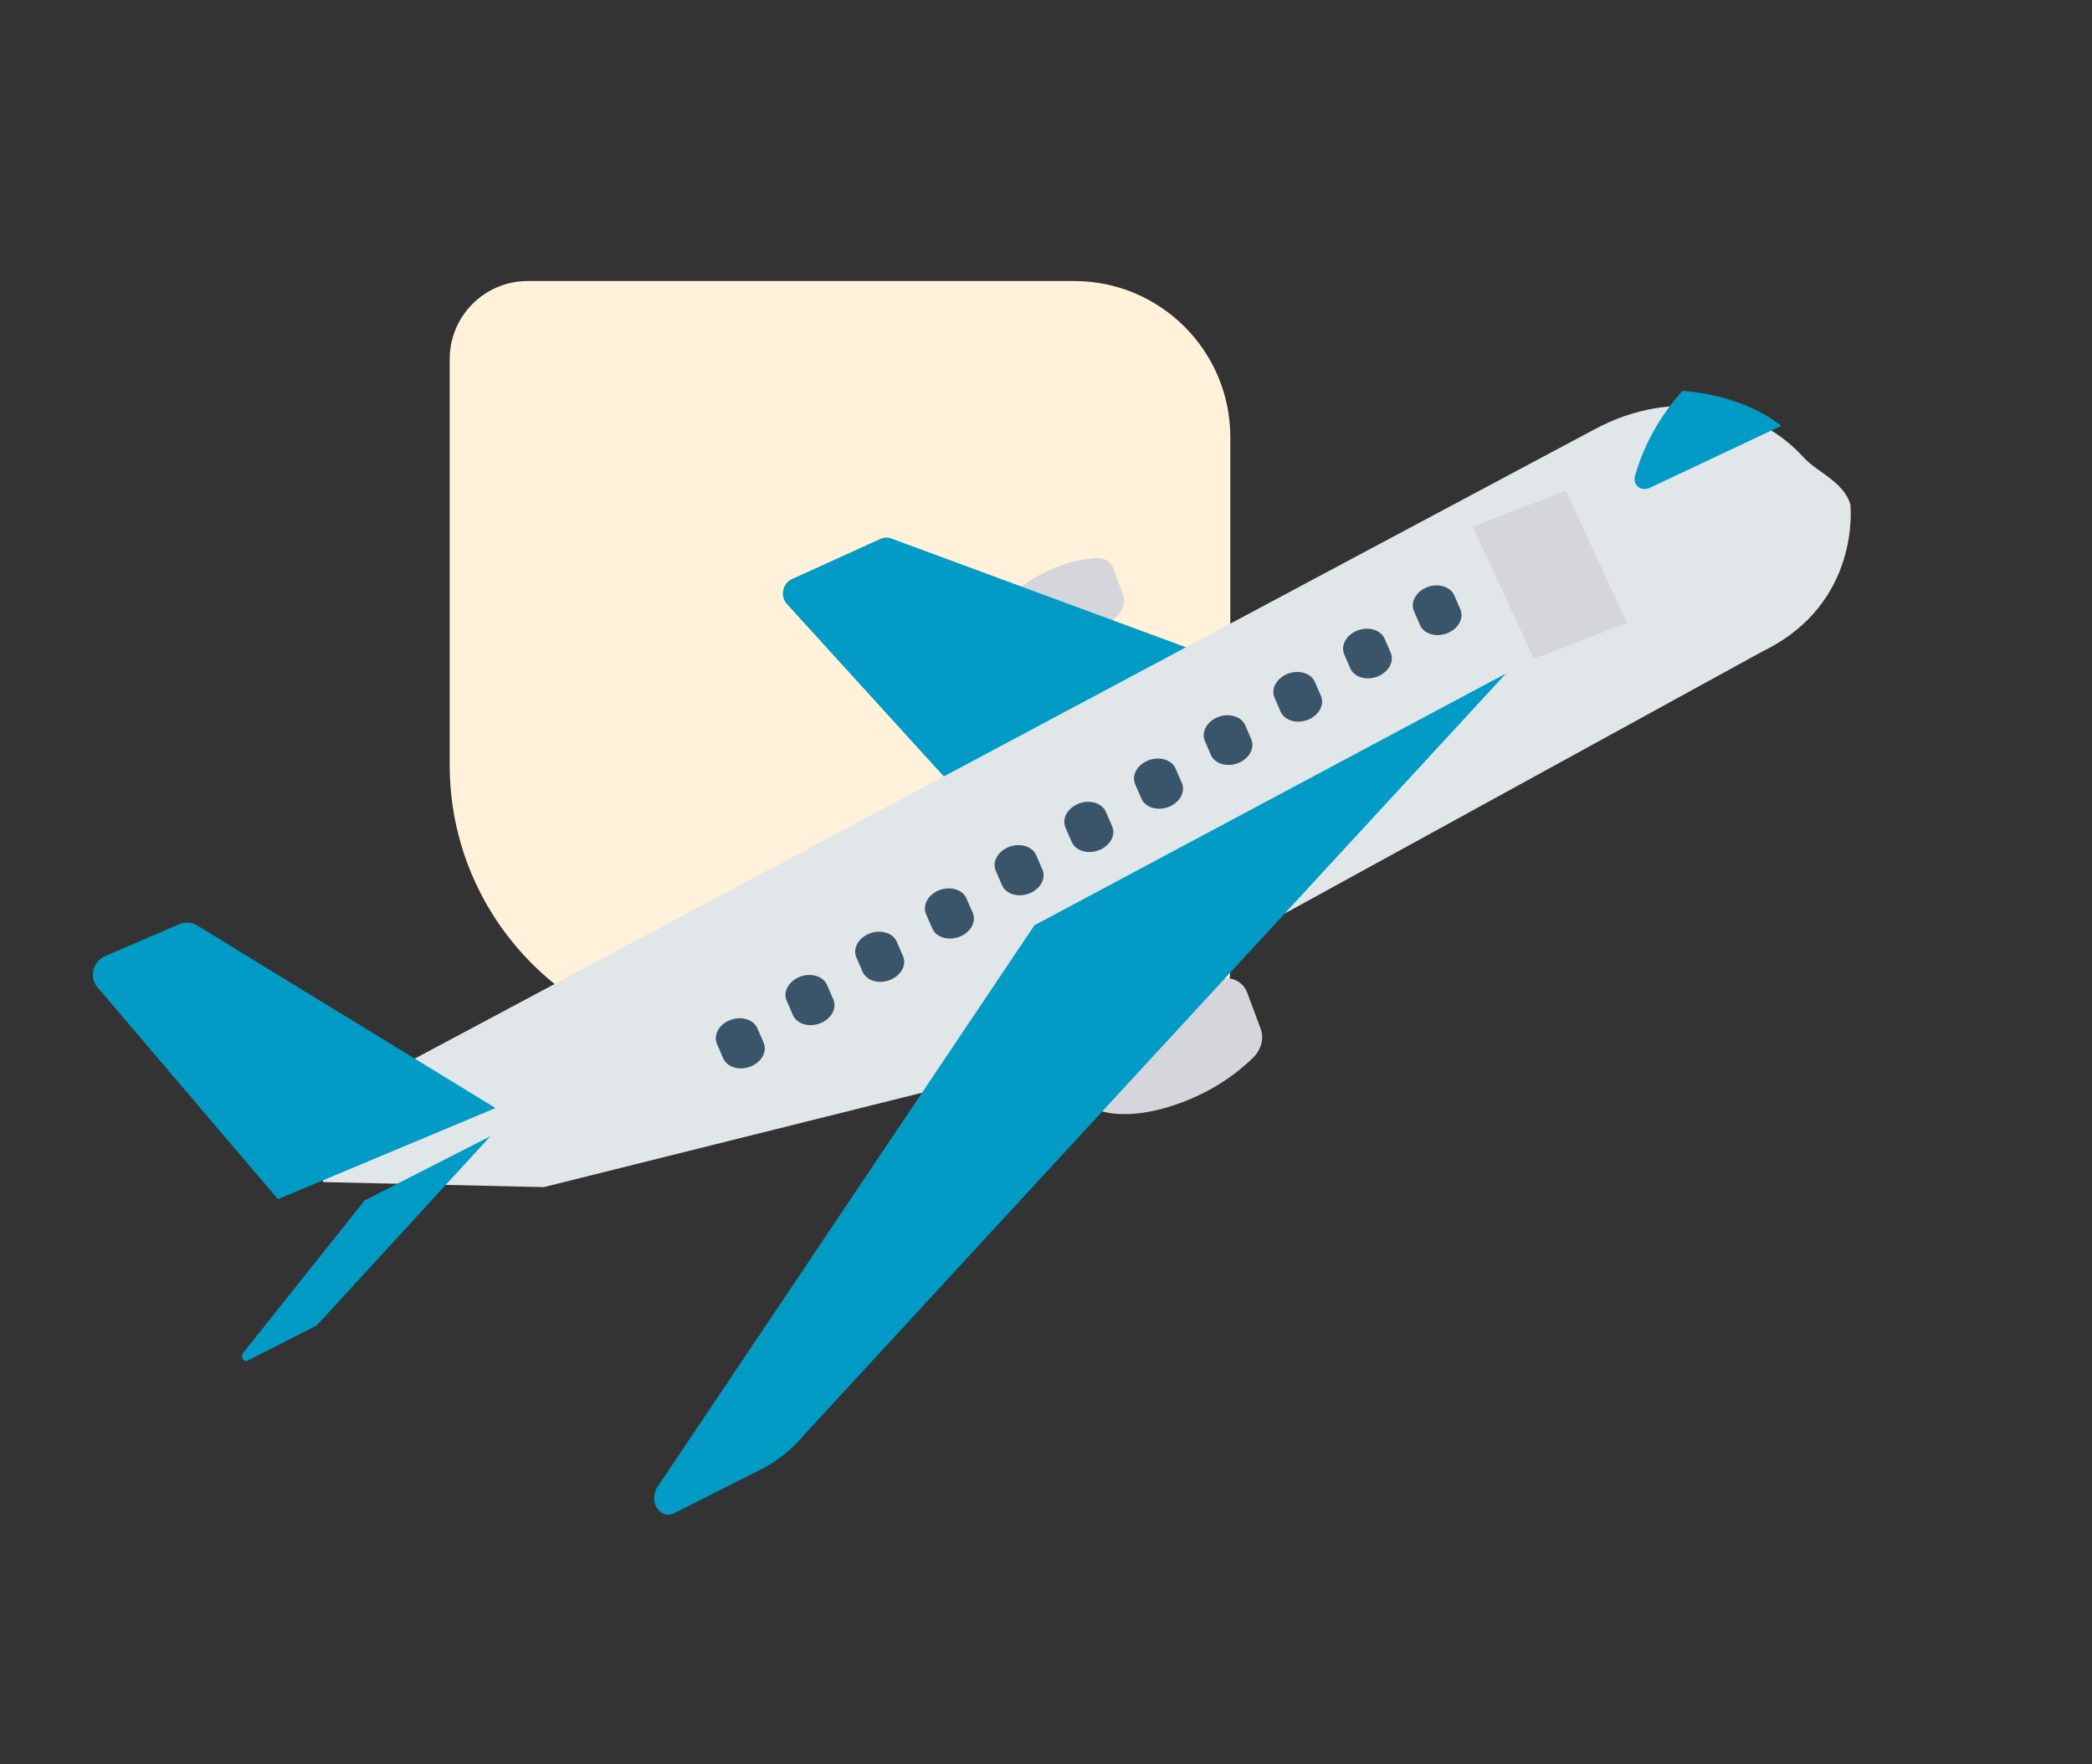 <svg width="134" height="113" viewBox="0 0 134 113" fill="none" xmlns="http://www.w3.org/2000/svg">
<rect x="0" y="0" width="134" height="113" fill="#333333" stroke="none"/>
<path d="M28.805 49C28.805 58.941 36.864 67 46.805 67L73.805 67C76.566 67 78.805 64.761 78.805 62L78.805 28C78.805 22.477 74.328 18 68.805 18L33.805 18C31.044 18 28.805 20.239 28.805 23L28.805 49Z" fill="#FFF1DA"/>
<path d="M78.405 62.652C76.972 62.745 75.535 63.124 74.182 63.763C70.666 65.375 68.354 68.132 69.02 69.921C69.685 71.71 73.075 71.853 76.592 70.241C77.957 69.634 79.216 68.777 80.292 67.722C80.794 67.21 80.975 66.496 80.753 65.903L79.889 63.579C79.669 62.984 79.087 62.621 78.405 62.652Z" fill="#D5D6DB"/>
<path d="M70.239 35.739C69.2 35.807 68.157 36.081 67.176 36.545C64.627 37.713 62.95 39.712 63.432 41.009C63.915 42.305 66.374 42.408 68.923 41.24C69.913 40.799 70.826 40.177 71.606 39.413C71.969 39.041 72.1 38.524 71.94 38.094L71.314 36.411C71.155 35.98 70.733 35.716 70.239 35.739Z" fill="#D5D6DB"/>
<path d="M57.073 34.486C56.857 34.406 56.618 34.416 56.403 34.514L50.733 37.088C50.258 37.302 50.025 37.878 50.211 38.374C50.253 38.488 50.316 38.591 50.396 38.678L62.6 52.09L81.508 43.508L57.073 34.486Z" fill="#029BC5"/>
<path d="M112.91 41.716L63.288 68.936L34.828 76.039L20.707 75.715L19.566 71.54L102.145 27.494C104.607 26.173 107.248 25.713 109.803 26.162C110.92 26.367 112.005 26.758 113.032 27.327C113.944 27.82 114.789 28.488 115.541 29.311C116.381 30.239 118.093 30.848 118.522 32.311C118.524 32.309 119.248 38.639 112.91 41.716Z" fill="#E1E6E9"/>
<path d="M66.257 59.267L42.089 95.279C41.781 95.794 41.87 96.489 42.286 96.832C42.542 97.042 42.876 97.079 43.173 96.928L48.724 94.132C49.792 93.594 50.767 92.806 51.588 91.816L96.461 43.141L66.257 59.267Z" fill="#029BC5"/>
<path d="M12.623 59.275C12.28 59.065 11.853 59.037 11.475 59.2L6.739 61.24C6.093 61.517 5.78 62.261 6.039 62.901C6.088 63.022 6.156 63.135 6.241 63.234L17.801 76.81L31.738 70.974L12.623 59.275Z" fill="#029BC5"/>
<path d="M23.354 76.891L15.592 86.635C15.478 86.775 15.476 86.983 15.586 87.099C15.666 87.183 15.786 87.2 15.893 87.141L20.242 84.918C20.276 84.901 20.307 84.876 20.335 84.847L31.415 72.776L23.354 76.891Z" fill="#029BC5"/>
<path d="M111.342 25.787C110.21 25.381 109.011 25.128 107.774 25.032C106.322 26.634 105.267 28.533 104.713 30.541C104.634 30.95 104.897 31.3 105.299 31.322C105.424 31.329 105.553 31.303 105.674 31.247L114.102 27.274C113.276 26.638 112.347 26.137 111.342 25.787Z" fill="#029BC5"/>
<path d="M94.332 33.729L100.3 31.435L104.218 39.902L98.25 42.196L94.332 33.729Z" fill="#D5D6DB"/>
<path d="M91.418 37.61C90.702 37.886 90.322 38.572 90.568 39.143L90.967 40.066C91.237 40.627 92.029 40.842 92.736 40.547C93.408 40.265 93.767 39.619 93.556 39.067L93.157 38.143C92.911 37.573 92.132 37.335 91.418 37.61Z" fill="#3A556A"/>
<path d="M86.953 40.383C86.238 40.659 85.858 41.345 86.104 41.915L86.503 42.839C86.773 43.399 87.565 43.614 88.271 43.319C88.944 43.038 89.303 42.391 89.091 41.839L88.693 40.916C88.446 40.346 87.668 40.107 86.953 40.383Z" fill="#3A556A"/>
<path d="M82.487 43.156C81.773 43.432 81.393 44.118 81.639 44.688L82.038 45.611C82.308 46.172 83.1 46.387 83.807 46.091C84.479 45.81 84.838 45.164 84.627 44.612L84.228 43.688C83.982 43.118 83.203 42.88 82.487 43.156Z" fill="#3A556A"/>
<path d="M78.023 45.928C77.308 46.205 76.929 46.89 77.175 47.46L77.574 48.384C77.844 48.944 78.636 49.159 79.342 48.864C80.015 48.583 80.374 47.936 80.162 47.384L79.764 46.461C79.517 45.89 78.738 45.652 78.023 45.928Z" fill="#3A556A"/>
<path d="M73.56 48.701C72.844 48.977 72.465 49.662 72.711 50.232L73.111 51.155C73.357 51.724 74.137 51.962 74.852 51.687C75.568 51.411 75.948 50.726 75.702 50.157L75.302 49.233C75.057 48.664 74.277 48.425 73.561 48.7C73.561 48.7 73.561 48.7 73.56 48.701Z" fill="#3A556A"/>
<path d="M69.096 51.473C68.38 51.749 68 52.435 68.247 53.004L68.646 53.927C68.893 54.497 69.672 54.735 70.388 54.459C71.104 54.183 71.484 53.498 71.238 52.929L70.838 52.006C70.592 51.436 69.813 51.197 69.097 51.472C69.097 51.473 69.096 51.473 69.096 51.473Z" fill="#3A556A"/>
<path d="M64.631 54.245C63.916 54.522 63.536 55.207 63.782 55.776L64.182 56.7C64.429 57.269 65.209 57.506 65.924 57.229C66.638 56.953 67.017 56.27 66.772 55.702L66.373 54.778C66.127 54.209 65.347 53.97 64.631 54.245Z" fill="#3A556A"/>
<path d="M60.166 57.018C59.451 57.294 59.071 57.98 59.317 58.549L59.717 59.472C59.964 60.041 60.745 60.278 61.46 60.002C62.173 59.726 62.553 59.042 62.308 58.474L61.908 57.551C61.662 56.981 60.882 56.743 60.166 57.018Z" fill="#3A556A"/>
<path d="M55.702 59.79C54.987 60.067 54.607 60.752 54.853 61.321L55.253 62.245C55.5 62.814 56.281 63.051 56.995 62.774C57.709 62.498 58.089 61.815 57.844 61.247L57.444 60.323C57.198 59.754 56.418 59.515 55.702 59.79Z" fill="#3A556A"/>
<path d="M51.236 62.563C50.521 62.839 50.14 63.524 50.387 64.093L50.387 64.094L50.787 65.018C51.034 65.587 51.815 65.824 52.529 65.547C53.243 65.272 53.623 64.588 53.378 64.02L52.978 63.096C52.732 62.527 51.952 62.288 51.236 62.563Z" fill="#3A556A"/>
<path d="M46.773 65.335C46.058 65.611 45.677 66.296 45.924 66.865L45.924 66.866L46.324 67.79C46.571 68.359 47.351 68.596 48.066 68.319C48.78 68.043 49.16 67.36 48.915 66.791L48.515 65.868C48.269 65.299 47.489 65.06 46.773 65.335Z" fill="#3A556A"/>
</svg>
